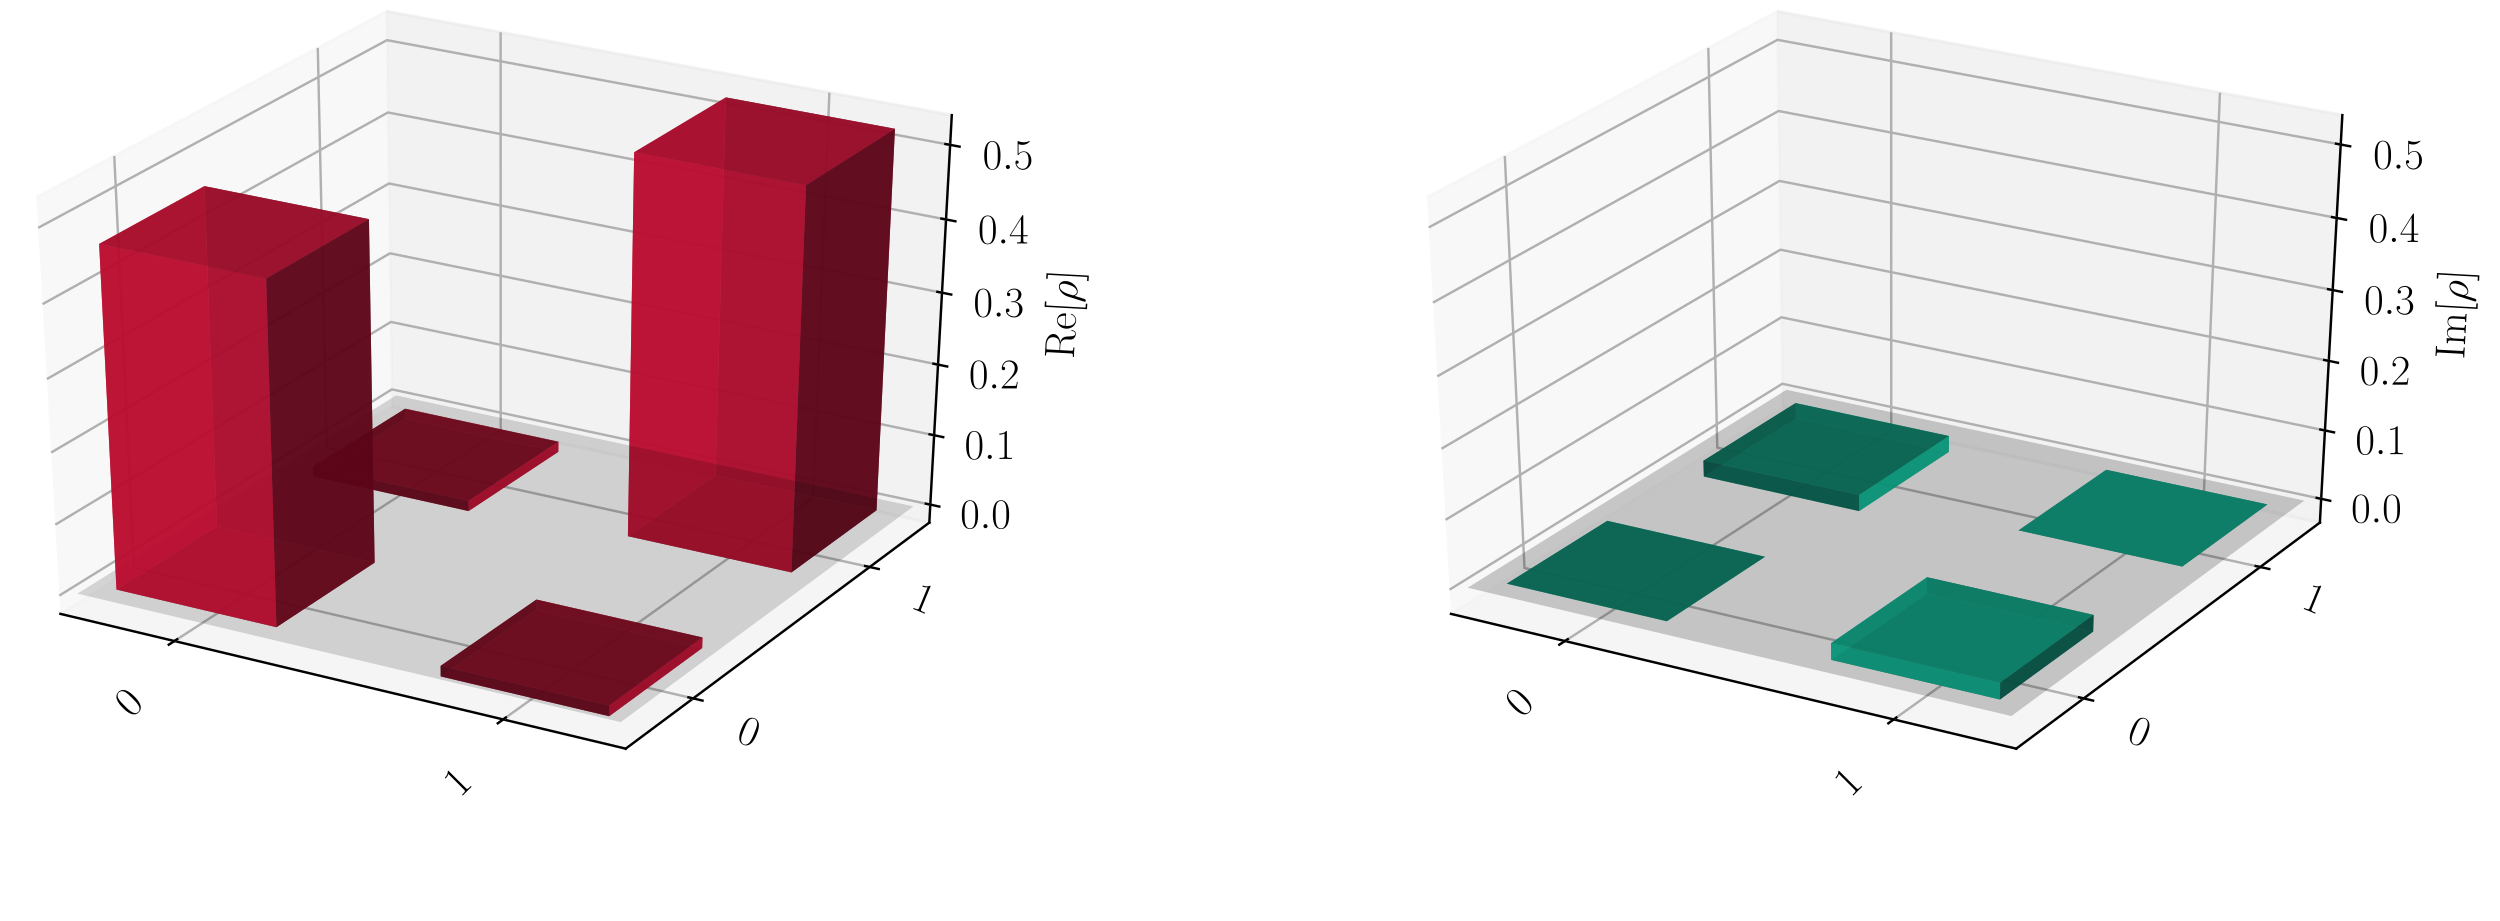 <?xml version="1.0" encoding="utf-8" standalone="no"?>
<!DOCTYPE svg PUBLIC "-//W3C//DTD SVG 1.1//EN"
  "http://www.w3.org/Graphics/SVG/1.1/DTD/svg11.dtd">
<!-- Created with matplotlib (https://matplotlib.org/) -->
<svg height="302.4pt" version="1.1" viewBox="0 0 820.8 302.4" width="820.8pt" xmlns="http://www.w3.org/2000/svg" xmlns:xlink="http://www.w3.org/1999/xlink">
 <defs>
  <style type="text/css">
*{stroke-linecap:butt;stroke-linejoin:round;}
  </style>
 </defs>
 <g id="figure_1">
  <g id="patch_1">
   <path d="M 0 302.4 
L 820.8 302.4 
L 820.8 0 
L 0 0 
z
" style="fill:#ffffff;"/>
  </g>
  <g id="patch_2">
   <path d="M -30.6 262.8 
L 349.855 262.8 
L 349.855 -14.4 
L -30.6 -14.4 
z
" style="fill:#ffffff;"/>
  </g>
  <g id="pane3d_1">
   <g id="patch_3">
    <path d="M 19.835 201.549 
L 128.723 133.585 
L 126.91 3.719 
L 11.951 64.782 
" style="fill:#f2f2f2;opacity:0.5;stroke:#f2f2f2;stroke-linejoin:miter;"/>
   </g>
  </g>
  <g id="pane3d_2">
   <g id="patch_4">
    <path d="M 128.723 133.585 
L 305.112 171.581 
L 312.492 37.799 
L 126.91 3.719 
" style="fill:#e6e6e6;opacity:0.5;stroke:#e6e6e6;stroke-linejoin:miter;"/>
   </g>
  </g>
  <g id="pane3d_3">
   <g id="patch_5">
    <path d="M 19.835 201.549 
L 205.42 245.801 
L 305.112 171.581 
L 128.723 133.585 
" style="fill:#ececec;opacity:0.5;stroke:#ececec;stroke-linejoin:miter;"/>
   </g>
  </g>
  <g id="axis3d_1">
   <g id="line2d_1">
    <path d="M 19.835 201.549 
L 205.42 245.801 
" style="fill:none;stroke:#000000;stroke-linecap:square;stroke-width:0.8;"/>
   </g>
   <g id="Line3DCollection_1">
    <path d="M 57.255 210.471 
L 164.384 141.267 
L 164.365 10.597 
" style="fill:none;stroke:#b0b0b0;stroke-width:0.8;"/>
    <path d="M 165.194 236.209 
L 266.98 163.367 
L 272.304 30.419 
" style="fill:none;stroke:#b0b0b0;stroke-width:0.8;"/>
   </g>
   <g id="xtick_1">
    <g id="line2d_2">
     <path d="M 58.178 209.875 
L 55.405 211.667 
" style="fill:none;stroke:#000000;stroke-linecap:square;stroke-width:0.8;"/>
    </g>
    <g id="text_1">
     <!-- 0 -->
     <defs>
      <path d="M 42 31.844 
C 42 37.969 41.906 48.422 37.703 56.453 
C 34 63.484 28.094 66 22.906 66 
C 18.094 66 12 63.781 8.203 56.562 
C 4.203 49.016 3.797 39.672 3.797 31.844 
C 3.797 26.109 3.906 17.375 7 9.734 
C 11.297 -0.609 19 -2 22.906 -2 
C 27.5 -2 34.5 -0.109 38.594 9.438 
C 41.594 16.375 42 24.5 42 31.844 
z
M 22.906 -0.406 
C 16.5 -0.406 12.703 5.125 11.297 12.75 
C 10.203 18.688 10.203 27.328 10.203 32.953 
C 10.203 40.688 10.203 47.109 11.5 53.234 
C 13.406 61.781 19 64.391 22.906 64.391 
C 27 64.391 32.297 61.672 34.203 53.438 
C 35.5 47.719 35.594 40.984 35.594 32.953 
C 35.594 26.422 35.594 18.375 34.406 12.453 
C 32.297 1.5 26.406 -0.406 22.906 -0.406 
z
" id="CMR17-48"/>
     </defs>
     <g transform="translate(43.116 235.943)rotate(-45)scale(0.14 -0.14)">
      <use transform="scale(0.996)" xlink:href="#CMR17-48"/>
     </g>
    </g>
   </g>
   <g id="xtick_2">
    <g id="line2d_3">
     <path d="M 166.073 235.58 
L 163.433 237.47 
" style="fill:none;stroke:#000000;stroke-linecap:square;stroke-width:0.8;"/>
    </g>
    <g id="text_2">
     <!-- 1 -->
     <defs>
      <path d="M 26.594 63.797 
C 26.594 65.891 26.5 66 25.094 66 
C 21.203 61.359 15.297 59.891 9.703 59.688 
C 9.406 59.688 8.906 59.688 8.797 59.5 
C 8.703 59.297 8.703 59.094 8.703 57 
C 11.797 57 17 57.594 21 59.984 
L 21 7.297 
C 21 3.797 20.797 2.594 12.203 2.594 
L 9.203 2.594 
L 9.203 0 
C 14 0.094 19 0.188 23.797 0.188 
C 28.594 0.188 33.594 0.094 38.406 0 
L 38.406 2.594 
L 35.406 2.594 
C 26.797 2.594 26.594 3.688 26.594 7.297 
z
" id="CMR17-49"/>
     </defs>
     <g transform="translate(151.05 262.1)rotate(-45)scale(0.14 -0.14)">
      <use transform="scale(0.996)" xlink:href="#CMR17-49"/>
     </g>
    </g>
   </g>
  </g>
  <g id="axis3d_2">
   <g id="line2d_4">
    <path d="M 305.112 171.581 
L 205.42 245.801 
" style="fill:none;stroke:#000000;stroke-linecap:square;stroke-width:0.8;"/>
   </g>
   <g id="Line3DCollection_2">
    <path d="M 37.513 51.204 
L 43.974 186.482 
L 227.578 229.304 
" style="fill:none;stroke:#b0b0b0;stroke-width:0.8;"/>
    <path d="M 104.331 15.713 
L 107.269 146.976 
L 285.522 186.165 
" style="fill:none;stroke:#b0b0b0;stroke-width:0.8;"/>
   </g>
   <g id="xtick_3">
    <g id="line2d_5">
     <path d="M 226.042 228.946 
L 230.653 230.022 
" style="fill:none;stroke:#000000;stroke-linecap:square;stroke-width:0.8;"/>
    </g>
    <g id="text_3">
     <!-- 0 -->
     <g transform="translate(241.281 243.088)rotate(-337.5)scale(0.14 -0.14)">
      <use transform="scale(0.996)" xlink:href="#CMR17-48"/>
     </g>
    </g>
   </g>
   <g id="xtick_4">
    <g id="line2d_6">
     <path d="M 284.034 185.838 
L 288.502 186.821 
" style="fill:none;stroke:#000000;stroke-linecap:square;stroke-width:0.8;"/>
    </g>
    <g id="text_4">
     <!-- 1 -->
     <g transform="translate(298.638 199.443)rotate(-337.5)scale(0.14 -0.14)">
      <use transform="scale(0.996)" xlink:href="#CMR17-49"/>
     </g>
    </g>
   </g>
  </g>
  <g id="axis3d_3">
   <g id="line2d_7">
    <path d="M 305.112 171.581 
L 312.492 37.799 
" style="fill:none;stroke:#000000;stroke-linecap:square;stroke-width:0.8;"/>
   </g>
   <g id="text_5">
    <!-- Re[$\rho$] -->
    <defs>
     <path d="M 39.203 33.688 
C 48.703 35.594 56.703 42.016 56.703 50.047 
C 56.703 59.469 46.094 68 32.094 68 
L 5.203 68 
L 5.203 65.391 
C 12.094 65.391 13.203 65.391 13.203 60.875 
L 13.203 6.688 
C 13.203 2.188 12.094 2.188 5.203 2.188 
L 5.203 -0.406 
C 8.094 -0.203 13.297 -0.203 16.406 -0.203 
C 19.5 -0.203 24.703 -0.203 27.594 -0.406 
L 27.594 2.188 
C 20.703 2.188 19.594 2.188 19.594 6.688 
L 19.594 33 
L 31.297 33 
C 37 33 40.203 30.688 41.594 29.391 
C 45.594 25.5 45.594 22.797 45.594 16 
C 45.594 9.297 45.594 5.891 48.594 2.5 
C 52.406 -1.609 57.5 -2 59.703 -2 
C 67.094 -2 68.203 6.297 68.203 8 
C 68.203 8.594 68.203 9.297 67.297 9.297 
C 66.5 9.297 66.406 8.688 66.406 8.297 
C 65.906 1.797 63 -0.406 59.906 -0.406 
C 54.406 -0.406 53.797 5.891 53.203 12 
C 52.906 14.094 52.703 15.594 52.5 17.797 
C 51.906 22.797 51.094 30.094 39.203 33.688 
z
M 31 34.594 
L 19.594 34.594 
L 19.594 61.484 
C 19.594 64.891 19.797 65.391 23.797 65.391 
L 31.094 65.391 
C 39.406 65.391 49.094 62.484 49.094 50.047 
C 49.094 37.094 38.5 34.594 31 34.594 
z
" id="CMR17-82"/>
     <path d="M 38.094 23.484 
C 38.5 23.891 38.5 24.094 38.5 25.094 
C 38.5 35.172 33.094 44 21.703 44 
C 11.094 44 2.703 33.984 2.703 21.781 
C 2.703 8.656 12.203 -1 22.797 -1 
C 34 -1 38.406 9.672 38.406 11.797 
C 38.406 12.5 37.797 12.5 37.594 12.5 
C 36.906 12.5 36.797 12.297 36.406 11.078 
C 34.203 4.219 28.703 0.797 23.5 0.797 
C 19.203 0.797 14.906 3.219 12.203 7.656 
C 9.094 12.797 9.094 18.75 9.094 23.484 
z
M 9.203 25 
C 9.906 39.234 17.594 42.391 21.594 42.391 
C 28.406 42.391 33 36.062 33.094 25 
z
" id="CMR17-101"/>
     <path d="M 23.5 -25 
L 23.5 -21.5 
L 14.094 -21.5 
L 14.094 71.484 
L 23.5 71.484 
L 23.5 75 
L 10.594 75 
L 10.594 -25 
z
" id="CMR17-91"/>
     <path d="M 3.094 -16.953 
C 3 -17.438 2.797 -18.031 2.797 -18.609 
C 2.797 -20.109 4 -21.109 5.5 -21.109 
C 7 -21.109 8.406 -20.109 9 -18.719 
C 9.406 -17.828 12.203 -6.094 15.406 6.078 
C 17.406 1.094 21.094 -1 25 -1 
C 36.297 -1 49.094 12.969 49.094 28.031 
C 49.094 38.703 42.594 44 35.703 44 
C 26.906 44 16.203 34.906 12.906 21.641 
z
M 24.906 1 
C 18.094 1 16.406 8.875 16.406 10.078 
C 16.406 10.672 18.906 20.141 19.203 21.641 
C 24.297 41.5 34.094 41.984 35.594 41.984 
C 40.094 41.984 42.594 37.906 42.594 32.016 
C 42.594 26.938 39.906 17.047 38.203 12.859 
C 35.203 5.984 30 1 24.906 1 
z
" id="CMMI12-26"/>
     <path d="M 14.297 75 
L 1.406 75 
L 1.406 71.484 
L 10.797 71.484 
L 10.797 -21.5 
L 1.406 -21.5 
L 1.406 -25 
L 14.297 -25 
z
" id="CMR17-93"/>
    </defs>
    <g transform="translate(352.487 117.932)rotate(-86.843)scale(0.14 -0.14)">
     <use transform="scale(0.996)" xlink:href="#CMR17-82"/>
     <use transform="translate(67.791 0)scale(0.996)" xlink:href="#CMR17-101"/>
     <use transform="translate(108.277 0)scale(0.996)" xlink:href="#CMR17-91"/>
     <use transform="translate(133.148 0)scale(0.996)" xlink:href="#CMMI12-26"/>
     <use transform="translate(183.462 0)scale(0.996)" xlink:href="#CMR17-93"/>
    </g>
   </g>
   <g id="Line3DCollection_3">
    <path d="M 305.437 165.679 
L 128.643 127.844 
L 19.488 195.525 
" style="fill:none;stroke:#b0b0b0;stroke-width:0.8;"/>
    <path d="M 306.694 142.901 
L 128.334 105.697 
L 18.147 172.268 
" style="fill:none;stroke:#b0b0b0;stroke-width:0.8;"/>
    <path d="M 307.973 119.713 
L 128.019 83.168 
L 16.782 148.579 
" style="fill:none;stroke:#b0b0b0;stroke-width:0.8;"/>
    <path d="M 309.275 96.102 
L 127.699 60.246 
L 15.39 124.444 
" style="fill:none;stroke:#b0b0b0;stroke-width:0.8;"/>
    <path d="M 310.602 72.059 
L 127.374 36.922 
L 13.973 99.851 
" style="fill:none;stroke:#b0b0b0;stroke-width:0.8;"/>
    <path d="M 311.953 47.569 
L 127.042 13.185 
L 12.528 74.787 
" style="fill:none;stroke:#b0b0b0;stroke-width:0.8;"/>
   </g>
   <g id="xtick_5">
    <g id="line2d_8">
     <path d="M 303.962 165.363 
L 308.391 166.311 
" style="fill:none;stroke:#000000;stroke-linecap:square;stroke-width:0.8;"/>
    </g>
    <g id="text_6">
     <!-- $0.0$ -->
     <defs>
      <path d="M 18.406 4.797 
C 18.406 7.688 16 9.688 13.594 9.688 
C 10.703 9.688 8.703 7.297 8.703 4.891 
C 8.703 2 11.094 0 13.5 0 
C 16.406 0 18.406 2.391 18.406 4.797 
z
" id="CMMI12-58"/>
     </defs>
     <g transform="translate(315.264 173.428)scale(0.14 -0.14)">
      <use transform="scale(0.996)" xlink:href="#CMR17-48"/>
      <use transform="translate(45.69 0)scale(0.996)" xlink:href="#CMMI12-58"/>
      <use transform="translate(72.788 0)scale(0.996)" xlink:href="#CMR17-48"/>
     </g>
    </g>
   </g>
   <g id="xtick_6">
    <g id="line2d_9">
     <path d="M 305.205 142.59 
L 309.674 143.523 
" style="fill:none;stroke:#000000;stroke-linecap:square;stroke-width:0.8;"/>
    </g>
    <g id="text_7">
     <!-- $0.1$ -->
     <g transform="translate(316.683 150.682)scale(0.14 -0.14)">
      <use transform="scale(0.996)" xlink:href="#CMR17-48"/>
      <use transform="translate(45.69 0)scale(0.996)" xlink:href="#CMMI12-58"/>
      <use transform="translate(72.788 0)scale(0.996)" xlink:href="#CMR17-49"/>
     </g>
    </g>
   </g>
   <g id="xtick_7">
    <g id="line2d_10">
     <path d="M 306.47 119.407 
L 310.981 120.324 
" style="fill:none;stroke:#000000;stroke-linecap:square;stroke-width:0.8;"/>
    </g>
    <g id="text_8">
     <!-- $0.2$ -->
     <defs>
      <path d="M 41.703 15.469 
L 39.906 15.469 
C 38.906 8.391 38.094 7.188 37.703 6.594 
C 37.203 5.797 30 5.797 28.594 5.797 
L 9.406 5.797 
C 13 9.688 20 16.766 28.5 24.938 
C 34.594 30.719 41.703 37.5 41.703 47.391 
C 41.703 59.188 32.297 66 21.797 66 
C 10.797 66 4.094 56.297 4.094 47.297 
C 4.094 43.391 7 42.891 8.203 42.891 
C 9.203 42.891 12.203 43.484 12.203 46.984 
C 12.203 50.094 9.594 51 8.203 51 
C 7.594 51 7 50.891 6.594 50.688 
C 8.5 59.188 14.297 63.391 20.406 63.391 
C 29.094 63.391 34.797 56.5 34.797 47.391 
C 34.797 38.703 29.703 31.219 24 24.734 
L 4.094 2.297 
L 4.094 0 
L 39.297 0 
z
" id="CMR17-50"/>
     </defs>
     <g transform="translate(318.128 127.527)scale(0.14 -0.14)">
      <use transform="scale(0.996)" xlink:href="#CMR17-48"/>
      <use transform="translate(45.69 0)scale(0.996)" xlink:href="#CMMI12-58"/>
      <use transform="translate(72.788 0)scale(0.996)" xlink:href="#CMR17-50"/>
     </g>
    </g>
   </g>
   <g id="xtick_8">
    <g id="line2d_11">
     <path d="M 307.759 95.803 
L 312.312 96.702 
" style="fill:none;stroke:#000000;stroke-linecap:square;stroke-width:0.8;"/>
    </g>
    <g id="text_9">
     <!-- $0.3$ -->
     <defs>
      <path d="M 22.094 34 
C 31 34 34.906 26.141 34.906 17.094 
C 34.906 5.031 28.5 0.391 22.703 0.391 
C 17.406 0.391 8.797 3.016 6.094 10.797 
C 6.594 10.594 7.094 10.594 7.594 10.594 
C 10 10.594 11.797 12.188 11.797 14.797 
C 11.797 17.688 9.594 19 7.594 19 
C 5.906 19 3.297 18.188 3.297 14.484 
C 3.297 5.234 12.297 -2 22.906 -2 
C 34 -2 42.5 6.75 42.5 16.984 
C 42.5 26.844 34.5 34 25 35.094 
C 32.594 36.672 39.906 43.375 39.906 52.391 
C 39.906 60.25 32 66 23 66 
C 13.906 66 5.906 60.344 5.906 52.297 
C 5.906 48.797 8.5 48.188 9.797 48.188 
C 11.906 48.188 13.703 49.484 13.703 52.094 
C 13.703 54.688 11.906 56 9.797 56 
C 9.406 56 8.906 56 8.5 55.797 
C 11.406 62.484 19.297 63.688 22.797 63.688 
C 26.297 63.688 32.906 61.969 32.906 52.297 
C 32.906 49.484 32.5 44.547 29.094 40.219 
C 26.094 36.391 22.703 36.188 19.406 35.891 
C 18.906 35.891 16.594 35.688 16.203 35.688 
C 15.5 35.594 15.094 35.5 15.094 34.797 
C 15.094 34.094 15.203 34 17.203 34 
z
" id="CMR17-51"/>
     </defs>
     <g transform="translate(319.598 103.951)scale(0.14 -0.14)">
      <use transform="scale(0.996)" xlink:href="#CMR17-48"/>
      <use transform="translate(45.69 0)scale(0.996)" xlink:href="#CMMI12-58"/>
      <use transform="translate(72.788 0)scale(0.996)" xlink:href="#CMR17-51"/>
     </g>
    </g>
   </g>
   <g id="xtick_9">
    <g id="line2d_12">
     <path d="M 309.07 71.765 
L 313.667 72.646 
" style="fill:none;stroke:#000000;stroke-linecap:square;stroke-width:0.8;"/>
    </g>
    <g id="text_10">
     <!-- $0.4$ -->
     <defs>
      <path d="M 33.594 64.797 
C 33.594 66.891 33.5 67 31.703 67 
L 2 19.594 
L 2 17 
L 27.797 17 
L 27.797 7.188 
C 27.797 3.594 27.594 2.594 20.594 2.594 
L 18.703 2.594 
L 18.703 0 
C 21.906 0.188 27.297 0.188 30.703 0.188 
C 34.094 0.188 39.5 0.188 42.703 0 
L 42.703 2.594 
L 40.797 2.594 
C 33.797 2.594 33.594 3.594 33.594 7.188 
L 33.594 17 
L 43.797 17 
L 43.797 19.594 
L 33.594 19.594 
z
M 28.094 58.172 
L 28.094 19.594 
L 4 19.594 
z
" id="CMR17-52"/>
     </defs>
     <g transform="translate(321.096 79.944)scale(0.14 -0.14)">
      <use transform="scale(0.996)" xlink:href="#CMR17-48"/>
      <use transform="translate(45.69 0)scale(0.996)" xlink:href="#CMMI12-58"/>
      <use transform="translate(72.788 0)scale(0.996)" xlink:href="#CMR17-52"/>
     </g>
    </g>
   </g>
   <g id="xtick_10">
    <g id="line2d_13">
     <path d="M 310.407 47.282 
L 315.048 48.145 
" style="fill:none;stroke:#000000;stroke-linecap:square;stroke-width:0.8;"/>
    </g>
    <g id="text_11">
     <!-- $0.5$ -->
     <defs>
      <path d="M 11.406 58.594 
C 12.406 58.188 16.5 56.891 20.703 56.891 
C 30 56.891 35.094 61.891 38 64.688 
C 38 65.484 38 66 37.406 66 
C 37.297 66 37.094 66 36.297 65.594 
C 32.797 64.094 28.703 63 23.703 63 
C 20.703 63 16.203 63.359 11.297 65.484 
C 10.203 66 10 66 9.906 66 
C 9.406 66 9.297 65.891 9.297 63.906 
L 9.297 34.859 
C 9.297 33.016 9.297 32.5 10.297 32.5 
C 10.797 32.5 11 32.703 11.5 33.422 
C 14.703 38.047 19.094 40 24.094 40 
C 27.594 40 35.094 37.734 35.094 20.203 
C 35.094 16.984 35.094 11.188 32.094 6.594 
C 29.594 2.484 25.703 0.391 21.406 0.391 
C 14.797 0.391 8.094 4.984 6.297 12.688 
C 6.703 12.594 7.5 12.391 7.906 12.391 
C 9.203 12.391 11.703 13.094 11.703 16.188 
C 11.703 18.891 9.797 20 7.906 20 
C 5.594 20 4.094 18.594 4.094 15.797 
C 4.094 7.094 11 -2 21.594 -2 
C 31.906 -2 41.703 6.891 41.703 19.797 
C 41.703 32.094 33.906 41.594 24.203 41.594 
C 19.094 41.594 14.797 39.688 11.406 36 
z
" id="CMR17-53"/>
     </defs>
     <g transform="translate(322.622 55.492)scale(0.14 -0.14)">
      <use transform="scale(0.996)" xlink:href="#CMR17-48"/>
      <use transform="translate(45.69 0)scale(0.996)" xlink:href="#CMMI12-58"/>
      <use transform="translate(72.788 0)scale(0.996)" xlink:href="#CMR17-53"/>
     </g>
    </g>
   </g>
  </g>
  <g id="axes_1">
   <g id="Poly3DCollection_1">
    <path clip-path="url(#p6180f7ab95)" d="M 133.011 134.194 
L 133.052 137.476 
L 183.306 148.338 
L 183.33 145.03 
z
" style="fill:#ba0c2f;fill-opacity:0.8;"/>
    <path clip-path="url(#p6180f7ab95)" d="M 102.783 153.132 
L 102.864 156.46 
L 133.052 137.476 
L 133.011 134.194 
z
" style="fill:#5d0618;fill-opacity:0.8;"/>
    <path clip-path="url(#p6180f7ab95)" d="M 102.864 156.46 
L 153.833 167.797 
L 183.306 148.338 
L 133.052 137.476 
z
" style="fill:#a30a29;fill-opacity:0.8;"/>
    <path clip-path="url(#p6180f7ab95)" d="M 102.783 153.132 
L 133.011 134.194 
L 183.33 145.03 
L 153.818 164.442 
z
" style="fill:#74081d;fill-opacity:0.8;"/>
    <path clip-path="url(#p6180f7ab95)" d="M 153.818 164.442 
L 183.33 145.03 
L 183.306 148.338 
L 153.833 167.797 
z
" style="fill:#ba0c2f;fill-opacity:0.8;"/>
    <path clip-path="url(#p6180f7ab95)" d="M 102.783 153.132 
L 153.818 164.442 
L 153.833 167.797 
L 102.864 156.46 
z
" style="fill:#5d0618;fill-opacity:0.8;"/>
   </g>
   <g id="Poly3DCollection_2">
    <path clip-path="url(#p6180f7ab95)" d="M 176.109 196.847 
L 176.094 200.277 
L 230.541 212.751 
L 230.632 209.293 
z
" style="fill:#ba0c2f;fill-opacity:0.8;"/>
    <path clip-path="url(#p6180f7ab95)" d="M 144.672 218.615 
L 144.7 222.094 
L 176.094 200.277 
L 176.109 196.847 
z
" style="fill:#5d0618;fill-opacity:0.8;"/>
    <path clip-path="url(#p6180f7ab95)" d="M 144.7 222.094 
L 199.997 235.155 
L 230.541 212.751 
L 176.094 200.277 
z
" style="fill:#a30a29;fill-opacity:0.8;"/>
    <path clip-path="url(#p6180f7ab95)" d="M 144.672 218.615 
L 176.109 196.847 
L 230.632 209.293 
L 200.047 231.647 
z
" style="fill:#74081d;fill-opacity:0.8;"/>
    <path clip-path="url(#p6180f7ab95)" d="M 200.047 231.647 
L 230.632 209.293 
L 230.541 212.751 
L 199.997 235.155 
z
" style="fill:#ba0c2f;fill-opacity:0.8;"/>
    <path clip-path="url(#p6180f7ab95)" d="M 144.672 218.615 
L 200.047 231.647 
L 199.997 235.155 
L 144.7 222.094 
z
" style="fill:#5d0618;fill-opacity:0.8;"/>
   </g>
   <g id="Poly3DCollection_3">
    <path clip-path="url(#p6180f7ab95)" d="M 206.156 176.041 
L 234.904 156.135 
L 287.782 167.522 
L 259.847 187.94 
z
" style="fill:#74081d;fill-opacity:0.8;"/>
    <path clip-path="url(#p6180f7ab95)" d="M 234.904 156.135 
L 238.306 31.98 
L 293.829 42.28 
L 287.782 167.522 
z
" style="fill:#5d0618;fill-opacity:0.8;"/>
    <path clip-path="url(#p6180f7ab95)" d="M 206.156 176.041 
L 208.21 49.994 
L 238.306 31.98 
L 234.904 156.135 
z
" style="fill:#ba0c2f;fill-opacity:0.8;"/>
    <path clip-path="url(#p6180f7ab95)" d="M 259.847 187.94 
L 287.782 167.522 
L 293.829 42.28 
L 264.63 60.781 
z
" style="fill:#5d0618;fill-opacity:0.8;"/>
    <path clip-path="url(#p6180f7ab95)" d="M 206.156 176.041 
L 259.847 187.94 
L 264.63 60.781 
L 208.21 49.994 
z
" style="fill:#ba0c2f;fill-opacity:0.8;"/>
    <path clip-path="url(#p6180f7ab95)" d="M 208.21 49.994 
L 264.63 60.781 
L 293.829 42.28 
L 238.306 31.98 
z
" style="fill:#a30a29;fill-opacity:0.8;"/>
   </g>
   <g id="Poly3DCollection_4">
    <path clip-path="url(#p6180f7ab95)" d="M 25.39 194.908 
L 203.791 237.09 
L 299.896 166.257 
L 130.009 129.83 
z
" style="fill-opacity:0.15;"/>
   </g>
   <g id="Poly3DCollection_5">
    <path clip-path="url(#p6180f7ab95)" d="M 38.242 193.567 
L 71.223 172.904 
L 122.991 184.722 
L 90.756 205.926 
z
" style="fill:#74081d;fill-opacity:0.8;"/>
    <path clip-path="url(#p6180f7ab95)" d="M 71.223 172.904 
L 67.111 61.113 
L 121.129 71.952 
L 122.991 184.722 
z
" style="fill:#5d0618;fill-opacity:0.8;"/>
    <path clip-path="url(#p6180f7ab95)" d="M 38.242 193.567 
L 32.549 80.074 
L 67.111 61.113 
L 71.223 172.904 
z
" style="fill:#ba0c2f;fill-opacity:0.8;"/>
    <path clip-path="url(#p6180f7ab95)" d="M 90.756 205.926 
L 122.991 184.722 
L 121.129 71.952 
L 87.38 91.434 
z
" style="fill:#5d0618;fill-opacity:0.8;"/>
    <path clip-path="url(#p6180f7ab95)" d="M 38.242 193.567 
L 90.756 205.926 
L 87.38 91.434 
L 32.549 80.074 
z
" style="fill:#ba0c2f;fill-opacity:0.8;"/>
    <path clip-path="url(#p6180f7ab95)" d="M 32.549 80.074 
L 87.38 91.434 
L 121.129 71.952 
L 67.111 61.113 
z
" style="fill:#a30a29;fill-opacity:0.8;"/>
   </g>
  </g>
  <g id="patch_6">
   <path d="M 425.945 262.8 
L 806.4 262.8 
L 806.4 -14.4 
L 425.945 -14.4 
z
" style="fill:#ffffff;"/>
  </g>
  <g id="pane3d_4">
   <g id="patch_7">
    <path d="M 476.381 201.549 
L 585.269 133.585 
L 583.456 3.719 
L 468.496 64.782 
" style="fill:#f2f2f2;opacity:0.5;stroke:#f2f2f2;stroke-linejoin:miter;"/>
   </g>
  </g>
  <g id="pane3d_5">
   <g id="patch_8">
    <path d="M 585.269 133.585 
L 761.657 171.581 
L 769.037 37.799 
L 583.456 3.719 
" style="fill:#e6e6e6;opacity:0.5;stroke:#e6e6e6;stroke-linejoin:miter;"/>
   </g>
  </g>
  <g id="pane3d_6">
   <g id="patch_9">
    <path d="M 476.381 201.549 
L 661.965 245.801 
L 761.657 171.581 
L 585.269 133.585 
" style="fill:#ececec;opacity:0.5;stroke:#ececec;stroke-linejoin:miter;"/>
   </g>
  </g>
  <g id="axis3d_4">
   <g id="line2d_14">
    <path d="M 476.381 201.549 
L 661.965 245.801 
" style="fill:none;stroke:#000000;stroke-linecap:square;stroke-width:0.8;"/>
   </g>
   <g id="Line3DCollection_4">
    <path d="M 513.8 210.471 
L 620.93 141.267 
L 620.91 10.597 
" style="fill:none;stroke:#b0b0b0;stroke-width:0.8;"/>
    <path d="M 621.74 236.209 
L 723.525 163.367 
L 728.849 30.419 
" style="fill:none;stroke:#b0b0b0;stroke-width:0.8;"/>
   </g>
   <g id="xtick_11">
    <g id="line2d_15">
     <path d="M 514.724 209.875 
L 511.95 211.667 
" style="fill:none;stroke:#000000;stroke-linecap:square;stroke-width:0.8;"/>
    </g>
    <g id="text_12">
     <!-- 0 -->
     <g transform="translate(499.662 235.943)rotate(-45)scale(0.14 -0.14)">
      <use transform="scale(0.996)" xlink:href="#CMR17-48"/>
     </g>
    </g>
   </g>
   <g id="xtick_12">
    <g id="line2d_16">
     <path d="M 622.619 235.58 
L 619.978 237.47 
" style="fill:none;stroke:#000000;stroke-linecap:square;stroke-width:0.8;"/>
    </g>
    <g id="text_13">
     <!-- 1 -->
     <g transform="translate(607.596 262.1)rotate(-45)scale(0.14 -0.14)">
      <use transform="scale(0.996)" xlink:href="#CMR17-49"/>
     </g>
    </g>
   </g>
  </g>
  <g id="axis3d_5">
   <g id="line2d_17">
    <path d="M 761.657 171.581 
L 661.965 245.801 
" style="fill:none;stroke:#000000;stroke-linecap:square;stroke-width:0.8;"/>
   </g>
   <g id="Line3DCollection_5">
    <path d="M 494.059 51.204 
L 500.519 186.482 
L 684.123 229.304 
" style="fill:none;stroke:#b0b0b0;stroke-width:0.8;"/>
    <path d="M 560.876 15.713 
L 563.814 146.976 
L 742.068 186.165 
" style="fill:none;stroke:#b0b0b0;stroke-width:0.8;"/>
   </g>
   <g id="xtick_13">
    <g id="line2d_18">
     <path d="M 682.587 228.946 
L 687.198 230.022 
" style="fill:none;stroke:#000000;stroke-linecap:square;stroke-width:0.8;"/>
    </g>
    <g id="text_14">
     <!-- 0 -->
     <g transform="translate(697.826 243.088)rotate(-337.5)scale(0.14 -0.14)">
      <use transform="scale(0.996)" xlink:href="#CMR17-48"/>
     </g>
    </g>
   </g>
   <g id="xtick_14">
    <g id="line2d_19">
     <path d="M 740.579 185.838 
L 745.047 186.821 
" style="fill:none;stroke:#000000;stroke-linecap:square;stroke-width:0.8;"/>
    </g>
    <g id="text_15">
     <!-- 1 -->
     <g transform="translate(755.184 199.443)rotate(-337.5)scale(0.14 -0.14)">
      <use transform="scale(0.996)" xlink:href="#CMR17-49"/>
     </g>
    </g>
   </g>
  </g>
  <g id="axis3d_6">
   <g id="line2d_20">
    <path d="M 761.657 171.581 
L 769.037 37.799 
" style="fill:none;stroke:#000000;stroke-linecap:square;stroke-width:0.8;"/>
   </g>
   <g id="text_16">
    <!-- Im[$\rho$] -->
    <defs>
     <path d="M 19.703 60.906 
C 19.703 65.391 20.906 65.391 28.094 65.391 
L 28.094 68 
C 24.906 67.797 19.797 67.797 16.406 67.797 
C 13 67.797 7.906 67.797 4.703 68 
L 4.703 65.391 
C 11.906 65.391 13.094 65.391 13.094 60.906 
L 13.094 7.078 
C 13.094 2.594 11.906 2.594 4.703 2.594 
L 4.703 0 
C 7.906 0.188 13 0.188 16.406 0.188 
C 19.797 0.188 24.906 0.188 28.094 0 
L 28.094 2.594 
C 20.906 2.594 19.703 2.594 19.703 7.078 
z
" id="CMR17-73"/>
     <path d="M 67.594 30.531 
C 67.594 35.562 66.703 44 54.797 44 
C 48 44 43.297 39.375 41.5 33.953 
L 41.406 33.953 
C 40.203 42.188 34.297 44 28.703 44 
C 20.797 44 16.703 37.875 15.203 33.844 
L 15.094 33.844 
L 15.094 44 
L 3.297 42.891 
L 3.297 40.281 
C 9.203 40.281 10.094 39.688 10.094 34.859 
L 10.094 6.922 
C 10.094 3.094 9.703 2.594 3.297 2.594 
L 3.297 0 
C 5.703 0.188 10.094 0.188 12.703 0.188 
C 15.297 0.188 19.797 0.188 22.203 0 
L 22.203 2.594 
C 15.797 2.594 15.406 3 15.406 6.922 
L 15.406 26.219 
C 15.406 35.453 21 42.391 28 42.391 
C 35.406 42.391 36.203 35.766 36.203 30.938 
L 36.203 6.922 
C 36.203 3.094 35.797 2.594 29.406 2.594 
L 29.406 0 
C 31.797 0.188 36.203 0.188 38.797 0.188 
C 41.406 0.188 45.906 0.188 48.297 0 
L 48.297 2.594 
C 41.906 2.594 41.5 3 41.5 6.922 
L 41.5 26.219 
C 41.5 35.453 47.094 42.391 54.094 42.391 
C 61.5 42.391 62.297 35.766 62.297 30.938 
L 62.297 6.922 
C 62.297 3.094 61.906 2.594 55.5 2.594 
L 55.5 0 
C 57.906 0.188 62.297 0.188 64.906 0.188 
C 67.5 0.188 72 0.188 74.406 0 
L 74.406 2.594 
C 68 2.594 67.594 3 67.594 6.922 
z
" id="CMR17-109"/>
    </defs>
    <g transform="translate(809.027 118.025)rotate(-86.843)scale(0.14 -0.14)">
     <use transform="scale(0.996)" xlink:href="#CMR17-73"/>
     <use transform="translate(32.638 0)scale(0.996)" xlink:href="#CMR17-109"/>
     <use transform="translate(109.558 0)scale(0.996)" xlink:href="#CMR17-91"/>
     <use transform="translate(134.429 0)scale(0.996)" xlink:href="#CMMI12-26"/>
     <use transform="translate(184.743 0)scale(0.996)" xlink:href="#CMR17-93"/>
    </g>
   </g>
   <g id="Line3DCollection_6">
    <path d="M 762.088 163.778 
L 585.163 125.995 
L 475.921 193.585 
" style="fill:none;stroke:#b0b0b0;stroke-width:0.8;"/>
    <path d="M 763.326 141.333 
L 584.858 104.173 
L 474.6 170.667 
" style="fill:none;stroke:#b0b0b0;stroke-width:0.8;"/>
    <path d="M 764.586 118.489 
L 584.548 81.98 
L 473.255 147.329 
" style="fill:none;stroke:#b0b0b0;stroke-width:0.8;"/>
    <path d="M 765.869 95.236 
L 584.233 59.406 
L 471.885 123.559 
" style="fill:none;stroke:#b0b0b0;stroke-width:0.8;"/>
    <path d="M 767.174 71.563 
L 583.913 36.442 
L 470.489 99.345 
" style="fill:none;stroke:#b0b0b0;stroke-width:0.8;"/>
    <path d="M 768.504 47.459 
L 583.586 13.078 
L 469.067 74.674 
" style="fill:none;stroke:#b0b0b0;stroke-width:0.8;"/>
   </g>
   <g id="xtick_15">
    <g id="line2d_21">
     <path d="M 760.611 163.463 
L 765.043 164.41 
" style="fill:none;stroke:#000000;stroke-linecap:square;stroke-width:0.8;"/>
    </g>
    <g id="text_17">
     <!-- $0.0$ -->
     <g transform="translate(771.928 171.531)scale(0.14 -0.14)">
      <use transform="scale(0.996)" xlink:href="#CMR17-48"/>
      <use transform="translate(45.69 0)scale(0.996)" xlink:href="#CMMI12-58"/>
      <use transform="translate(72.788 0)scale(0.996)" xlink:href="#CMR17-48"/>
     </g>
    </g>
   </g>
   <g id="xtick_16">
    <g id="line2d_22">
     <path d="M 761.836 141.023 
L 766.308 141.954 
" style="fill:none;stroke:#000000;stroke-linecap:square;stroke-width:0.8;"/>
    </g>
    <g id="text_18">
     <!-- $0.1$ -->
     <g transform="translate(773.326 149.116)scale(0.14 -0.14)">
      <use transform="scale(0.996)" xlink:href="#CMR17-48"/>
      <use transform="translate(45.69 0)scale(0.996)" xlink:href="#CMMI12-58"/>
      <use transform="translate(72.788 0)scale(0.996)" xlink:href="#CMR17-49"/>
     </g>
    </g>
   </g>
   <g id="xtick_17">
    <g id="line2d_23">
     <path d="M 763.082 118.184 
L 767.596 119.1 
" style="fill:none;stroke:#000000;stroke-linecap:square;stroke-width:0.8;"/>
    </g>
    <g id="text_19">
     <!-- $0.2$ -->
     <g transform="translate(774.749 126.305)scale(0.14 -0.14)">
      <use transform="scale(0.996)" xlink:href="#CMR17-48"/>
      <use transform="translate(45.69 0)scale(0.996)" xlink:href="#CMMI12-58"/>
      <use transform="translate(72.788 0)scale(0.996)" xlink:href="#CMR17-50"/>
     </g>
    </g>
   </g>
   <g id="xtick_18">
    <g id="line2d_24">
     <path d="M 764.351 94.937 
L 768.906 95.836 
" style="fill:none;stroke:#000000;stroke-linecap:square;stroke-width:0.8;"/>
    </g>
    <g id="text_20">
     <!-- $0.3$ -->
     <g transform="translate(776.198 103.087)scale(0.14 -0.14)">
      <use transform="scale(0.996)" xlink:href="#CMR17-48"/>
      <use transform="translate(45.69 0)scale(0.996)" xlink:href="#CMMI12-58"/>
      <use transform="translate(72.788 0)scale(0.996)" xlink:href="#CMR17-51"/>
     </g>
    </g>
   </g>
   <g id="xtick_19">
    <g id="line2d_25">
     <path d="M 765.643 71.27 
L 770.241 72.151 
" style="fill:none;stroke:#000000;stroke-linecap:square;stroke-width:0.8;"/>
    </g>
    <g id="text_21">
     <!-- $0.4$ -->
     <g transform="translate(777.673 79.449)scale(0.14 -0.14)">
      <use transform="scale(0.996)" xlink:href="#CMR17-48"/>
      <use transform="translate(45.69 0)scale(0.996)" xlink:href="#CMMI12-58"/>
      <use transform="translate(72.788 0)scale(0.996)" xlink:href="#CMR17-52"/>
     </g>
    </g>
   </g>
   <g id="xtick_20">
    <g id="line2d_26">
     <path d="M 766.958 47.172 
L 771.599 48.034 
" style="fill:none;stroke:#000000;stroke-linecap:square;stroke-width:0.8;"/>
    </g>
    <g id="text_22">
     <!-- $0.5$ -->
     <g transform="translate(779.174 55.382)scale(0.14 -0.14)">
      <use transform="scale(0.996)" xlink:href="#CMR17-48"/>
      <use transform="translate(45.69 0)scale(0.996)" xlink:href="#CMMI12-58"/>
      <use transform="translate(72.788 0)scale(0.996)" xlink:href="#CMR17-53"/>
     </g>
    </g>
   </g>
  </g>
  <g id="axes_2">
   <g id="Poly3DCollection_6">
    <path clip-path="url(#pf7d45237d9)" d="M 589.534 132.337 
L 589.597 137.476 
L 639.851 148.338 
L 639.889 143.157 
z
" style="fill:#0cba97;fill-opacity:0.8;"/>
    <path clip-path="url(#pf7d45237d9)" d="M 559.283 151.249 
L 559.409 156.46 
L 589.597 137.476 
L 589.534 132.337 
z
" style="fill:#065d4c;fill-opacity:0.8;"/>
    <path clip-path="url(#pf7d45237d9)" d="M 559.409 156.46 
L 610.378 167.797 
L 639.851 148.338 
L 589.597 137.476 
z
" style="fill:#0aa384;fill-opacity:0.8;"/>
    <path clip-path="url(#pf7d45237d9)" d="M 559.283 151.249 
L 589.534 132.337 
L 639.889 143.157 
L 610.356 162.544 
z
" style="fill:#08745e;fill-opacity:0.8;"/>
    <path clip-path="url(#pf7d45237d9)" d="M 610.356 162.544 
L 639.889 143.157 
L 639.851 148.338 
L 610.378 167.797 
z
" style="fill:#0cba97;fill-opacity:0.8;"/>
    <path clip-path="url(#pf7d45237d9)" d="M 559.283 151.249 
L 610.356 162.544 
L 610.378 167.797 
L 559.409 156.46 
z
" style="fill:#065d4c;fill-opacity:0.8;"/>
   </g>
   <g id="Poly3DCollection_7">
    <path clip-path="url(#pf7d45237d9)" d="M 691.501 154.248 
L 691.501 154.248 
L 744.42 165.619 
L 744.42 165.619 
z
" style="fill:#065d4c;fill-opacity:0.8;"/>
    <path clip-path="url(#pf7d45237d9)" d="M 662.733 174.127 
L 662.733 174.127 
L 691.501 154.248 
L 691.501 154.248 
z
" style="fill:#065d4c;fill-opacity:0.8;"/>
    <path clip-path="url(#pf7d45237d9)" d="M 662.733 174.127 
L 691.501 154.248 
L 744.42 165.619 
L 716.465 186.01 
z
" style="fill:#08745e;fill-opacity:0.8;"/>
    <path clip-path="url(#pf7d45237d9)" d="M 662.733 174.127 
L 716.465 186.01 
L 744.42 165.619 
L 691.501 154.248 
z
" style="fill:#0aa384;fill-opacity:0.8;"/>
    <path clip-path="url(#pf7d45237d9)" d="M 716.465 186.01 
L 744.42 165.619 
L 744.42 165.619 
L 716.465 186.01 
z
" style="fill:#065d4c;fill-opacity:0.8;"/>
    <path clip-path="url(#pf7d45237d9)" d="M 662.733 174.127 
L 716.465 186.01 
L 716.465 186.01 
L 662.733 174.127 
z
" style="fill:#065d4c;fill-opacity:0.8;"/>
   </g>
   <g id="Poly3DCollection_8">
    <path clip-path="url(#pf7d45237d9)" d="M 527.698 170.994 
L 527.698 170.994 
L 579.504 182.796 
L 579.504 182.796 
z
" style="fill:#065d4c;fill-opacity:0.8;"/>
    <path clip-path="url(#pf7d45237d9)" d="M 494.69 191.63 
L 494.69 191.63 
L 527.698 170.994 
L 527.698 170.994 
z
" style="fill:#065d4c;fill-opacity:0.8;"/>
    <path clip-path="url(#pf7d45237d9)" d="M 494.69 191.63 
L 547.244 203.973 
L 579.504 182.796 
L 527.698 170.994 
z
" style="fill:#0aa384;fill-opacity:0.8;"/>
    <path clip-path="url(#pf7d45237d9)" d="M 494.69 191.63 
L 527.698 170.994 
L 579.504 182.796 
L 547.244 203.973 
z
" style="fill:#08745e;fill-opacity:0.8;"/>
    <path clip-path="url(#pf7d45237d9)" d="M 547.244 203.973 
L 579.504 182.796 
L 579.504 182.796 
L 547.244 203.973 
z
" style="fill:#065d4c;fill-opacity:0.8;"/>
    <path clip-path="url(#pf7d45237d9)" d="M 494.69 191.63 
L 547.244 203.973 
L 547.244 203.973 
L 494.69 191.63 
z
" style="fill:#065d4c;fill-opacity:0.8;"/>
   </g>
   <g id="Poly3DCollection_9">
    <path clip-path="url(#pf7d45237d9)" d="M 632.663 194.905 
L 632.687 189.511 
L 687.371 201.896 
L 687.228 207.336 
z
" style="fill:#065d4c;fill-opacity:0.8;"/>
    <path clip-path="url(#pf7d45237d9)" d="M 601.202 216.646 
L 601.158 211.173 
L 632.687 189.511 
L 632.663 194.905 
z
" style="fill:#0cba97;fill-opacity:0.8;"/>
    <path clip-path="url(#pf7d45237d9)" d="M 601.202 216.646 
L 632.663 194.905 
L 687.228 207.336 
L 656.621 229.662 
z
" style="fill:#08745e;fill-opacity:0.8;"/>
    <path clip-path="url(#pf7d45237d9)" d="M 601.158 211.173 
L 656.699 224.144 
L 687.371 201.896 
L 632.687 189.511 
z
" style="fill:#0aa384;fill-opacity:0.8;"/>
    <path clip-path="url(#pf7d45237d9)" d="M 656.621 229.662 
L 687.228 207.336 
L 687.371 201.896 
L 656.699 224.144 
z
" style="fill:#065d4c;fill-opacity:0.8;"/>
    <path clip-path="url(#pf7d45237d9)" d="M 601.202 216.646 
L 656.621 229.662 
L 656.699 224.144 
L 601.158 211.173 
z
" style="fill:#0cba97;fill-opacity:0.8;"/>
   </g>
   <g id="Poly3DCollection_10">
    <path clip-path="url(#pf7d45237d9)" d="M 481.829 192.969 
L 660.368 235.098 
L 756.543 164.356 
L 586.53 127.979 
z
" style="fill-opacity:0.2;"/>
   </g>
  </g>
 </g>
 <defs>
  <clipPath id="p6180f7ab95">
   <rect height="277.2" width="380.455" x="-30.6" y="-14.4"/>
  </clipPath>
  <clipPath id="pf7d45237d9">
   <rect height="277.2" width="380.455" x="425.945" y="-14.4"/>
  </clipPath>
 </defs>
</svg>
